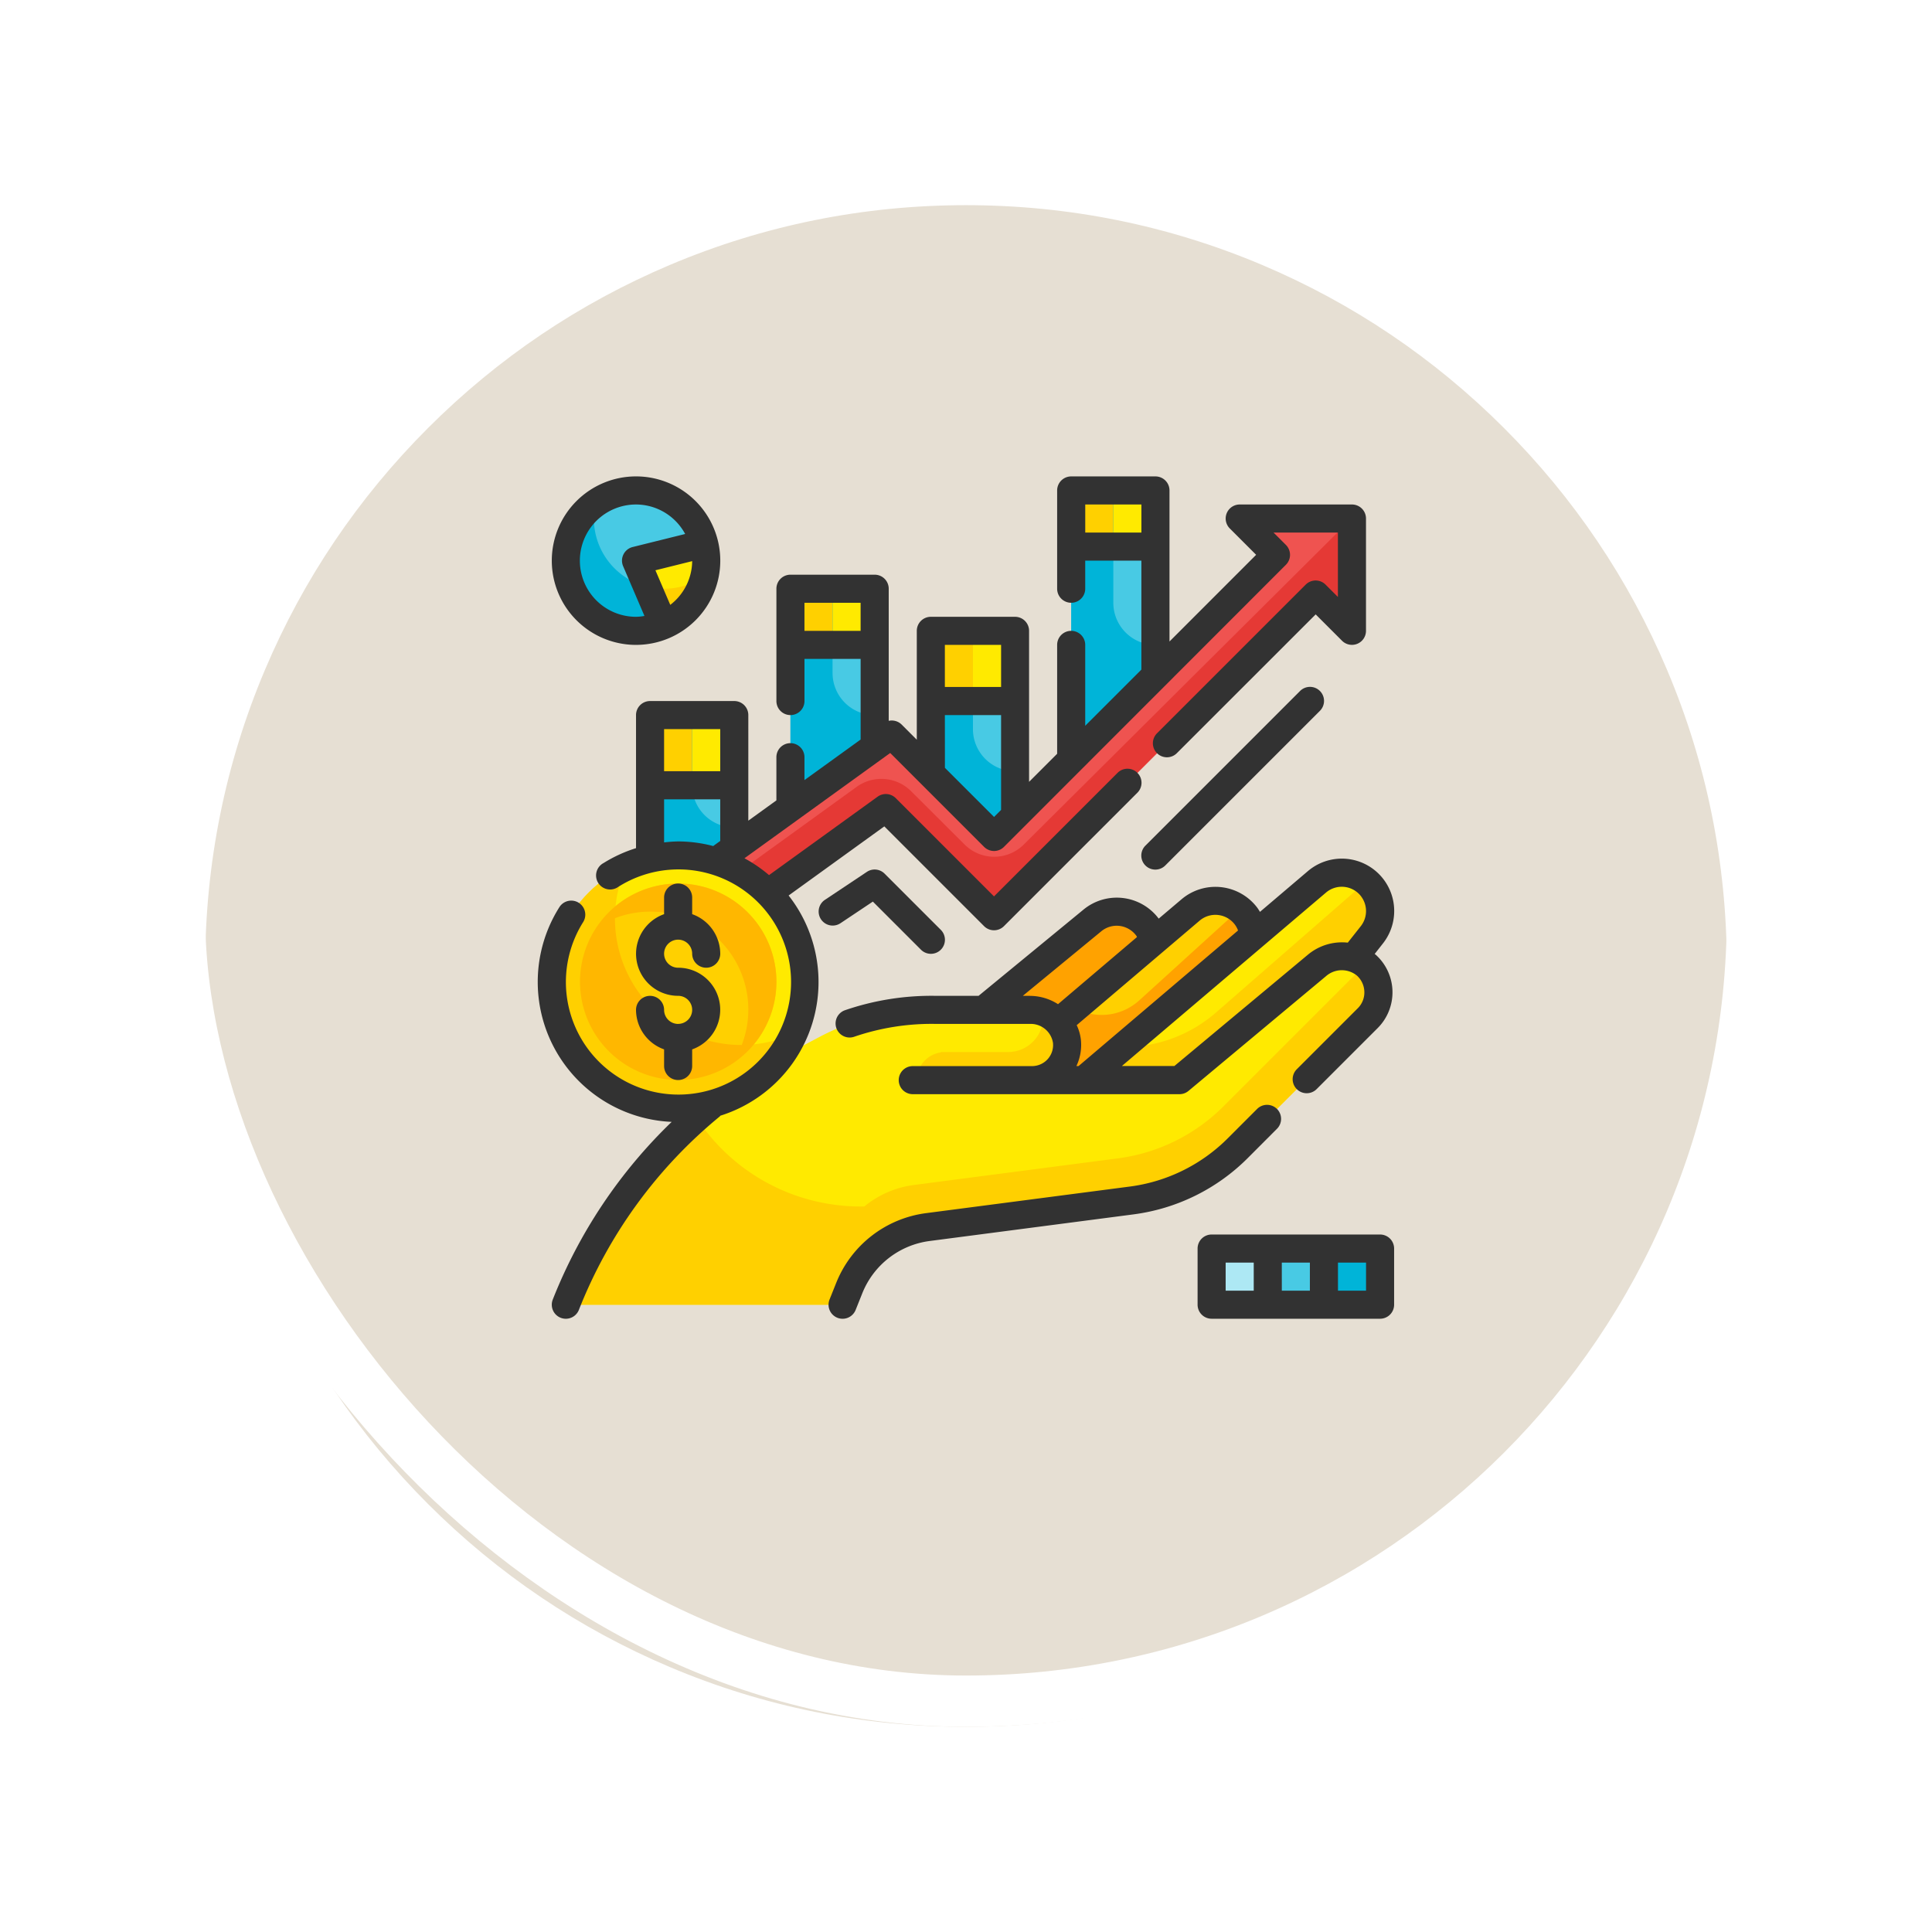 <svg xmlns="http://www.w3.org/2000/svg" xmlns:xlink="http://www.w3.org/1999/xlink" width="113" height="113" viewBox="0 0 113 113">
  <defs>
    <filter id="Trazado_896985" x="0" y="0" width="113" height="113" filterUnits="userSpaceOnUse">
      <feOffset dy="3" input="SourceAlpha"/>
      <feGaussianBlur stdDeviation="3" result="blur"/>
      <feFlood flood-opacity="0.161"/>
      <feComposite operator="in" in2="blur"/>
      <feComposite in="SourceGraphic"/>
    </filter>
  </defs>
  <g id="Grupo_1118479" data-name="Grupo 1118479" transform="translate(-896 -19809)">
    <g id="Grupo_1118453" data-name="Grupo 1118453" transform="translate(305 16963)">
      <g id="Grupo_1118440" data-name="Grupo 1118440" transform="translate(351.5 683)">
        <g id="Grupo_1111318" data-name="Grupo 1111318" transform="translate(-92.281 -1683)">
          <g id="Grupo_1109826" data-name="Grupo 1109826" transform="translate(340.781 3852)">
            <g id="Grupo_1098742" data-name="Grupo 1098742">
              <g transform="matrix(1, 0, 0, 1, -9, -6)" filter="url(#Trazado_896985)">
                <g id="Trazado_896985-2" data-name="Trazado 896985" transform="translate(9 6)" fill="#e2dacc" opacity="0.859">
                  <path d="M 47.5 93.5 C 41.289 93.5 35.265 92.284 29.595 89.886 C 24.118 87.569 19.198 84.252 14.973 80.027 C 10.748 75.802 7.431 70.882 5.114 65.405 C 2.716 59.735 1.5 53.711 1.5 47.5 C 1.5 41.289 2.716 35.265 5.114 29.595 C 7.431 24.118 10.748 19.198 14.973 14.973 C 19.198 10.748 24.118 7.431 29.595 5.114 C 35.265 2.716 41.289 1.5 47.5 1.5 C 53.711 1.5 59.735 2.716 65.405 5.114 C 70.882 7.431 75.802 10.748 80.027 14.973 C 84.252 19.198 87.569 24.118 89.886 29.595 C 92.284 35.265 93.5 41.289 93.5 47.5 C 93.5 53.711 92.284 59.735 89.886 65.405 C 87.569 70.882 84.252 75.802 80.027 80.027 C 75.802 84.252 70.882 87.569 65.405 89.886 C 59.735 92.284 53.711 93.5 47.5 93.5 Z" stroke="none"/>
                  <path d="M 47.5 3 C 41.491 3 35.664 4.176 30.179 6.496 C 24.881 8.737 20.121 11.946 16.034 16.034 C 11.946 20.121 8.737 24.881 6.496 30.179 C 4.176 35.664 3 41.491 3 47.5 C 3 53.509 4.176 59.336 6.496 64.821 C 8.737 70.119 11.946 74.879 16.034 78.966 C 20.121 83.054 24.881 86.263 30.179 88.504 C 35.664 90.824 41.491 92 47.5 92 C 53.509 92 59.336 90.824 64.82 88.504 C 70.119 86.263 74.878 83.054 78.966 78.966 C 83.054 74.879 86.263 70.119 88.504 64.821 C 90.824 59.336 92 53.509 92 47.5 C 92 41.491 90.824 35.664 88.504 30.179 C 86.263 24.881 83.054 20.121 78.966 16.034 C 74.878 11.946 70.119 8.737 64.82 6.496 C 59.336 4.176 53.509 3 47.5 3 M 47.5 0 C 73.733 0 95 21.266 95 47.5 L 95 47.5 C 95 73.734 73.733 95 47.5 95 C 21.266 95 0 73.734 0 47.5 L 0 47.5 C 0 21.266 21.266 0 47.5 0 Z" stroke="none" fill="#fff"/>
                </g>
              </g>
              <g id="Rectángulo_400907" data-name="Rectángulo 400907" transform="translate(0 0)" fill="none" stroke="#fff" stroke-width="3">
                <rect width="95" height="95" rx="47.5" stroke="none"/>
                <rect x="1.5" y="1.5" width="92" height="92" rx="46" fill="none"/>
              </g>
            </g>
          </g>
        </g>
      </g>
    </g>
    <g id="Fill_Outline" data-name="Fill Outline" transform="translate(926.452 19834.865)">
      <g id="Color" transform="translate(1.814 2.821)">
        <path id="Trazado_911579" data-name="Trazado 911579" d="M9,19h4.927V30.5H9Z" transform="translate(-3.245 -5.862)" fill="#48cae4"/>
        <path id="Trazado_911580" data-name="Trazado 911580" d="M9,19h4.927v4.106H9Z" transform="translate(-3.245 -5.862)" fill="#ffea00"/>
        <path id="Trazado_911581" data-name="Trazado 911581" d="M13.927,25.569V30.5H9V19h2.463v4.106a2.463,2.463,0,0,0,2.463,2.463Z" transform="translate(-3.245 -5.862)" fill="#00b4d8"/>
        <path id="Trazado_911582" data-name="Trazado 911582" d="M19,10h4.927V23.138H19Z" transform="translate(-5.034 -4.252)" fill="#48cae4"/>
        <path id="Trazado_911583" data-name="Trazado 911583" d="M19,10h4.927v3.284H19Z" transform="translate(-5.034 -4.252)" fill="#ffea00"/>
        <path id="Trazado_911584" data-name="Trazado 911584" d="M23.927,17.39v5.748H19V10h2.463v4.927a2.463,2.463,0,0,0,2.463,2.463Z" transform="translate(-5.034 -4.252)" fill="#00b4d8"/>
        <path id="Trazado_911585" data-name="Trazado 911585" d="M19,10h2.463v3.284H19Z" transform="translate(-5.034 -4.252)" fill="#ffd000"/>
        <path id="Trazado_911586" data-name="Trazado 911586" d="M29,13h4.927V24.5H29Z" transform="translate(-6.823 -4.789)" fill="#48cae4"/>
        <path id="Trazado_911587" data-name="Trazado 911587" d="M29,13h4.927v4.106H29Z" transform="translate(-6.823 -4.789)" fill="#ffea00"/>
        <path id="Trazado_911588" data-name="Trazado 911588" d="M33.927,21.211V24.5H29V13h2.463v5.748A2.463,2.463,0,0,0,33.927,21.211Z" transform="translate(-6.823 -4.789)" fill="#00b4d8"/>
        <path id="Trazado_911589" data-name="Trazado 911589" d="M43.927,3H39V19.422l4.927-2.463Z" transform="translate(-8.612 -3)" fill="#48cae4"/>
        <path id="Trazado_911590" data-name="Trazado 911590" d="M39,3h4.927V6.284H39Z" transform="translate(-8.612 -3)" fill="#ffea00"/>
        <path id="Trazado_911591" data-name="Trazado 911591" d="M43.927,12.032v4.927L39,19.422V3h2.463V9.569a2.463,2.463,0,0,0,2.463,2.463Z" transform="translate(-8.612 -3)" fill="#00b4d8"/>
        <path id="Trazado_911592" data-name="Trazado 911592" d="M49.667,5H43.1l2.123,2.123L28.729,23.615,22.743,17.63,6.829,29.123l1.923,2.664L22.4,21.931l6.331,6.331L47.544,9.446l2.123,2.123Z" transform="translate(-2.857 -3.358)" fill="#ef5350"/>
        <path id="Trazado_911593" data-name="Trazado 911593" d="M49.667,5v6.569L47.541,9.442,28.729,28.262,22.4,21.931,8.751,31.785,6.83,29.124,8,28.279l.164.222a1.012,1.012,0,0,0,1.412.23L20.7,20.691a2.463,2.463,0,0,1,3.186.263L27,24.058a2.453,2.453,0,0,0,3.473.008L49.643,5Z" transform="translate(-2.857 -3.358)" fill="#e53935"/>
        <circle id="Elipse_13525" data-name="Elipse 13525" cx="4.106" cy="4.106" r="4.106" transform="translate(0.828 0)" fill="#48cae4"/>
        <path id="Trazado_911594" data-name="Trazado 911594" d="M49,57h3.284v3.284H49Z" transform="translate(-10.401 -12.66)" fill="#ade8f4"/>
        <path id="Trazado_911595" data-name="Trazado 911595" d="M53,57h3.284v3.284H53Z" transform="translate(-11.117 -12.66)" fill="#48cae4"/>
        <path id="Trazado_911596" data-name="Trazado 911596" d="M57,57h3.284v3.284H57Z" transform="translate(-11.832 -12.66)" fill="#00b4d8"/>
        <path id="Trazado_911597" data-name="Trazado 911597" d="M41.071,36.658,33.106,46.8l-7.39-3.284,12.143-10a2.243,2.243,0,0,1,3.22.386l.022.03a2.242,2.242,0,0,1-.031,2.731Z" transform="translate(-6.236 -8.367)" fill="#ffa200"/>
        <path id="Trazado_911598" data-name="Trazado 911598" d="M47.533,35.858,39.565,46l-9.853-.821L44.318,32.764a2.243,2.243,0,0,1,3.215,3.095Z" transform="translate(-6.951 -8.229)" fill="#ffd000"/>
        <path id="Trazado_911599" data-name="Trazado 911599" d="M48.013,34.581a2.222,2.222,0,0,1-.476,1.388L39.563,46.109l-9.853-.821,7.825-6.651.361.14a3.272,3.272,0,0,0,3.424-.616l5.855-5.321a1.957,1.957,0,0,1,.386.394,2.234,2.234,0,0,1,.452,1.347Z" transform="translate(-6.95 -8.338)" fill="#ffa200"/>
        <path id="Trazado_911600" data-name="Trazado 911600" d="M56.533,33.858,48.565,44l-9.853-.821L53.318,30.764a2.243,2.243,0,0,1,3.215,3.095Z" transform="translate(-8.561 -7.871)" fill="#ffea00"/>
        <path id="Trazado_911601" data-name="Trazado 911601" d="M57.013,32.584a2.222,2.222,0,0,1-.476,1.388L48.563,44.113l-9.853-.821,3.235-2.751h.008a8.219,8.219,0,0,0,5.469-2.028L56.2,30.86a1.98,1.98,0,0,1,.361.378A2.234,2.234,0,0,1,57.013,32.584Z" transform="translate(-8.56 -7.984)" fill="#ffd000"/>
        <path id="Trazado_911602" data-name="Trazado 911602" d="M49.821,36.708a2.207,2.207,0,0,0-2.883.008l-8.046,6.705H30.271a2.053,2.053,0,0,0,2.043-2.265,2.135,2.135,0,0,0-2.16-1.841H24.635a13.77,13.77,0,0,0-6.69,1.526l-1.72.911A28.566,28.566,0,0,0,3,56.559H19.186l.39-.976a5.748,5.748,0,0,1,4.594-3.565l11.943-1.56A10.674,10.674,0,0,0,42.28,47.42L49.9,39.809a2.141,2.141,0,0,0-.076-3.1Z" transform="translate(-2.172 -8.935)" fill="#ffea00"/>
        <path id="Trazado_911603" data-name="Trazado 911603" d="M49.894,39.884,42.282,47.5a10.674,10.674,0,0,1-6.167,3.038l-11.947,1.56a5.752,5.752,0,0,0-4.59,3.564l-.394.977H3a28.4,28.4,0,0,1,7.645-10.929,11.47,11.47,0,0,0,9.6,5.181h.213a5.721,5.721,0,0,1,2.89-1.256l11.947-1.56a10.674,10.674,0,0,0,6.167-3.038l7.612-7.612a2.175,2.175,0,0,0,.517-.821,2.475,2.475,0,0,1,.23.181,2.135,2.135,0,0,1,.074,3.1Z" transform="translate(-2.172 -9.011)" fill="#ffd000"/>
        <path id="Trazado_911604" data-name="Trazado 911604" d="M35.365,40.12a1.921,1.921,0,0,1,.025.312,2.046,2.046,0,0,1-2.053,2.053H29.4v.024A1.642,1.642,0,0,0,28,44.127h6.741a2.053,2.053,0,0,0,.624-4.007Z" transform="translate(-6.644 -9.64)" fill="#ffd000"/>
        <circle id="Elipse_13526" data-name="Elipse 13526" cx="7.39" cy="7.39" r="7.39" transform="translate(0.007 21.349)" fill="#ffea00"/>
        <path id="Trazado_911605" data-name="Trazado 911605" d="M16.122,39.571A7.39,7.39,0,1,1,6.35,29.8a7.383,7.383,0,0,0,9.771,9.771Z" transform="translate(-1.992 -7.794)" fill="#ffd000"/>
        <circle id="Elipse_13527" data-name="Elipse 13527" cx="5.748" cy="5.748" r="5.748" transform="translate(1.649 22.991)" fill="#ffd000"/>
        <path id="Trazado_911606" data-name="Trazado 911606" d="M9.748,31a5.744,5.744,0,1,0,4.066,1.682A5.748,5.748,0,0,0,9.748,31Zm3.72,9.443h-.025a7.39,7.39,0,0,1-7.39-7.39v-.025a5.733,5.733,0,0,1,7.415,7.415Z" transform="translate(-2.351 -8.009)" fill="#ffb700"/>
        <path id="Trazado_911607" data-name="Trazado 911607" d="M11.113,8.163A4.106,4.106,0,1,1,4.741,3.91a4.041,4.041,0,0,0-.1.9,4.106,4.106,0,0,0,6.47,3.358Z" transform="translate(-2.172 -3.163)" fill="#00b4d8"/>
        <path id="Trazado_911608" data-name="Trazado 911608" d="M12.106,7.784a4.119,4.119,0,0,1-2.488,3.777L8,7.784l3.982-.994A3.968,3.968,0,0,1,12.106,7.784Z" transform="translate(-3.067 -3.678)" fill="#ffea00"/>
        <g id="Grupo_1118478" data-name="Grupo 1118478" transform="translate(5.582 0)">
          <path id="Trazado_911609" data-name="Trazado 911609" d="M12.148,9.09a4.12,4.12,0,0,1-2.389,2.882L8.79,9.714a3.968,3.968,0,0,0,.994.123,4.129,4.129,0,0,0,2.365-.747Z" transform="translate(-8.79 -4.089)" fill="#ffd000"/>
          <path id="Trazado_911610" data-name="Trazado 911610" d="M39,3h2.463V6.284H39Z" transform="translate(-14.194 -3)" fill="#ffd000"/>
          <path id="Trazado_911611" data-name="Trazado 911611" d="M29,13h2.463v4.106H29Z" transform="translate(-12.405 -4.789)" fill="#ffd000"/>
          <path id="Trazado_911612" data-name="Trazado 911612" d="M9,19h2.463v4.106H9Z" transform="translate(-8.828 -5.862)" fill="#ffd000"/>
        </g>
      </g>
      <g id="Outline_copy" data-name="Outline copy" transform="translate(1 2)">
        <path id="Trazado_911613" data-name="Trazado 911613" d="M49.836,29.959l-2.8,2.381c-.049-.082-.1-.164-.155-.241a3.064,3.064,0,0,0-4.434-.493l-1.333,1.129a3.063,3.063,0,0,0-4.4-.527l-6.136,5.043H28.072a15.581,15.581,0,0,0-5.312.843.821.821,0,1,0,.553,1.547,13.959,13.959,0,0,1,4.758-.748h5.519A1.314,1.314,0,0,1,34.93,40a1.232,1.232,0,0,1-1.222,1.361H26.729a.821.821,0,1,0,0,1.642h15.6a.821.821,0,0,0,.526-.19L50.9,36.1a1.4,1.4,0,0,1,1.806-.034,1.32,1.32,0,0,1,.436.952,1.3,1.3,0,0,1-.386.961l-3.567,3.567a.821.821,0,1,0,1.162,1.161l3.566-3.566a2.956,2.956,0,0,0-.1-4.285c-.022-.021-.048-.034-.071-.054l.486-.619a3.063,3.063,0,0,0-4.392-4.227Zm-6.327,2.893a1.422,1.422,0,0,1,2.058.23,1.345,1.345,0,0,1,.187.347l-9.327,7.929H36.3a2.887,2.887,0,0,0,.264-1.526,2.668,2.668,0,0,0-.246-.866Zm-9.917,4.4h-.427l4.592-3.777a1.416,1.416,0,0,1,1.067-.314,1.434,1.434,0,0,1,.99.588c.014.018.017.045.03.064l-4.619,3.926a3.06,3.06,0,0,0-1.635-.486ZM52.956,31.44a1.425,1.425,0,0,1-.019,1.732l-.764.968a3.114,3.114,0,0,0-2.327.7l-7.814,6.515H38.961L50.9,31.21a1.422,1.422,0,0,1,2.058.23Z" transform="translate(-4.795 -6.871)" fill="#323232"/>
        <path id="Trazado_911614" data-name="Trazado 911614" d="M47.935,48.172a.821.821,0,1,0-1.161-1.161L45.05,48.735a9.9,9.9,0,0,1-5.694,2.806L27.412,53.1a6.575,6.575,0,0,0-5.249,4.074l-.391.977a.821.821,0,1,0,1.526.609l.39-.976a4.927,4.927,0,0,1,3.936-3.055l11.944-1.56A11.55,11.55,0,0,0,46.21,49.9Z" transform="translate(-4.705 -10.009)" fill="#323232"/>
        <path id="Trazado_911615" data-name="Trazado 911615" d="M21.27,22.469l5.836,5.836a.821.821,0,0,0,1.161,0l7.8-7.8a.821.821,0,1,0-1.161-1.161l-7.22,7.22-5.748-5.748a.821.821,0,0,0-1.062-.082l-6.348,4.585a8.251,8.251,0,0,0-1.438-.985l8.526-6.158,5.492,5.492a.821.821,0,0,0,1.161,0l16.49-16.5a.821.821,0,0,0,0-1.161l-.722-.722H47.8V9.05l-.722-.722a.821.821,0,0,0-1.161,0l-8.692,8.692a.821.821,0,1,0,1.161,1.161L46.5,10.07l1.543,1.543a.821.821,0,0,0,1.4-.581V4.463a.821.821,0,0,0-.821-.821H42.056a.821.821,0,0,0-.581,1.4l1.543,1.543L37.95,11.655V2.821A.821.821,0,0,0,37.129,2H32.2a.821.821,0,0,0-.821.821V8.569a.821.821,0,1,0,1.642,0V6.927h3.284V13.3l-3.284,3.284V11.853a.821.821,0,1,0-1.642,0v6.369l-1.642,1.642V11.032a.821.821,0,0,0-.821-.821H23.991a.821.821,0,0,0-.821.821V17.4l-.889-.889a.821.821,0,0,0-.753-.215V8.569a.821.821,0,0,0-.821-.821H15.78a.821.821,0,0,0-.821.821v6.569a.821.821,0,1,0,1.642,0V12.674h3.284v4.716L16.6,19.762v-1.34a.821.821,0,1,0-1.642,0v2.527l-1.642,1.186V15.959a.821.821,0,0,0-.821-.821H7.569a.821.821,0,0,0-.821.821v7.783a8.234,8.234,0,0,0-1.9.872A.821.821,0,1,0,5.72,26,6.585,6.585,0,1,1,3.654,28.07a.821.821,0,1,0-1.389-.876A8.192,8.192,0,0,0,8.834,39.752,29.414,29.414,0,0,0,1.878,50.146a.821.821,0,1,0,1.529.6,27.8,27.8,0,0,1,8.239-11.311c.016-.013.022-.031.036-.045a8.193,8.193,0,0,0,3.991-12.878ZM33.023,5.284V3.642h3.284V5.284Zm-8.211,6.569H28.1v2.463H24.812Zm0,4.106H28.1v5.548l-.411.411-2.874-2.874ZM16.6,11.032V9.39h3.284v1.642ZM8.39,16.78h3.284v2.463H8.39Zm0,6.627V20.886h3.284v2.435l-.382.275c-.009.007-.013.017-.022.025a8.158,8.158,0,0,0-2.059-.272A8.046,8.046,0,0,0,8.39,23.407Z" transform="translate(-1 -2)" fill="#323232"/>
        <path id="Trazado_911616" data-name="Trazado 911616" d="M45.4,27.434,54.434,18.4a.821.821,0,1,0-1.161-1.161l-9.032,9.032A.821.821,0,1,0,45.4,27.434Z" transform="translate(-8.692 -4.683)" fill="#323232"/>
        <path id="Trazado_911617" data-name="Trazado 911617" d="M22.277,33.146l1.9-1.269,2.808,2.808a.821.821,0,1,0,1.161-1.161l-3.285-3.284a.821.821,0,0,0-1.036-.1L21.365,31.78a.821.821,0,0,0,.911,1.366Z" transform="translate(-4.577 -7.009)" fill="#323232"/>
        <path id="Trazado_911618" data-name="Trazado 911618" d="M6.927,11.853A4.927,4.927,0,1,0,2,6.927a4.927,4.927,0,0,0,4.927,4.927ZM8.061,7.49l2.15-.535A3.269,3.269,0,0,1,8.929,9.513ZM6.927,3.642A3.272,3.272,0,0,1,9.8,5.367L6.728,6.13a.821.821,0,0,0-.556,1.12l1.247,2.911a3.241,3.241,0,0,1-.493.05,3.284,3.284,0,1,1,0-6.569Z" transform="translate(-1.178 -2)" fill="#323232"/>
        <path id="Trazado_911619" data-name="Trazado 911619" d="M58.674,56H48.821a.821.821,0,0,0-.821.821v3.284a.821.821,0,0,0,.821.821h9.853a.821.821,0,0,0,.821-.821V56.821A.821.821,0,0,0,58.674,56Zm-9.032,1.642h1.642v1.642H49.642Zm3.284,0h1.642v1.642H52.927Zm4.927,1.642H56.211V57.642h1.642Z" transform="translate(-9.407 -11.66)" fill="#323232"/>
        <path id="Trazado_911620" data-name="Trazado 911620" d="M10.463,39.211a.821.821,0,0,1-.821-.821A.821.821,0,1,0,8,38.39,2.463,2.463,0,0,0,9.642,40.7v.972a.821.821,0,1,0,1.642,0V40.7a2.458,2.458,0,0,0-.821-4.776.821.821,0,1,1,.821-.821.821.821,0,1,0,1.642,0,2.463,2.463,0,0,0-1.642-2.312v-.972a.821.821,0,0,0-1.642,0v.972a2.458,2.458,0,0,0,.821,4.776.821.821,0,0,1,0,1.642Z" transform="translate(-2.252 -7.188)" fill="#323232"/>
      </g>
    </g>
  </g>
</svg>
